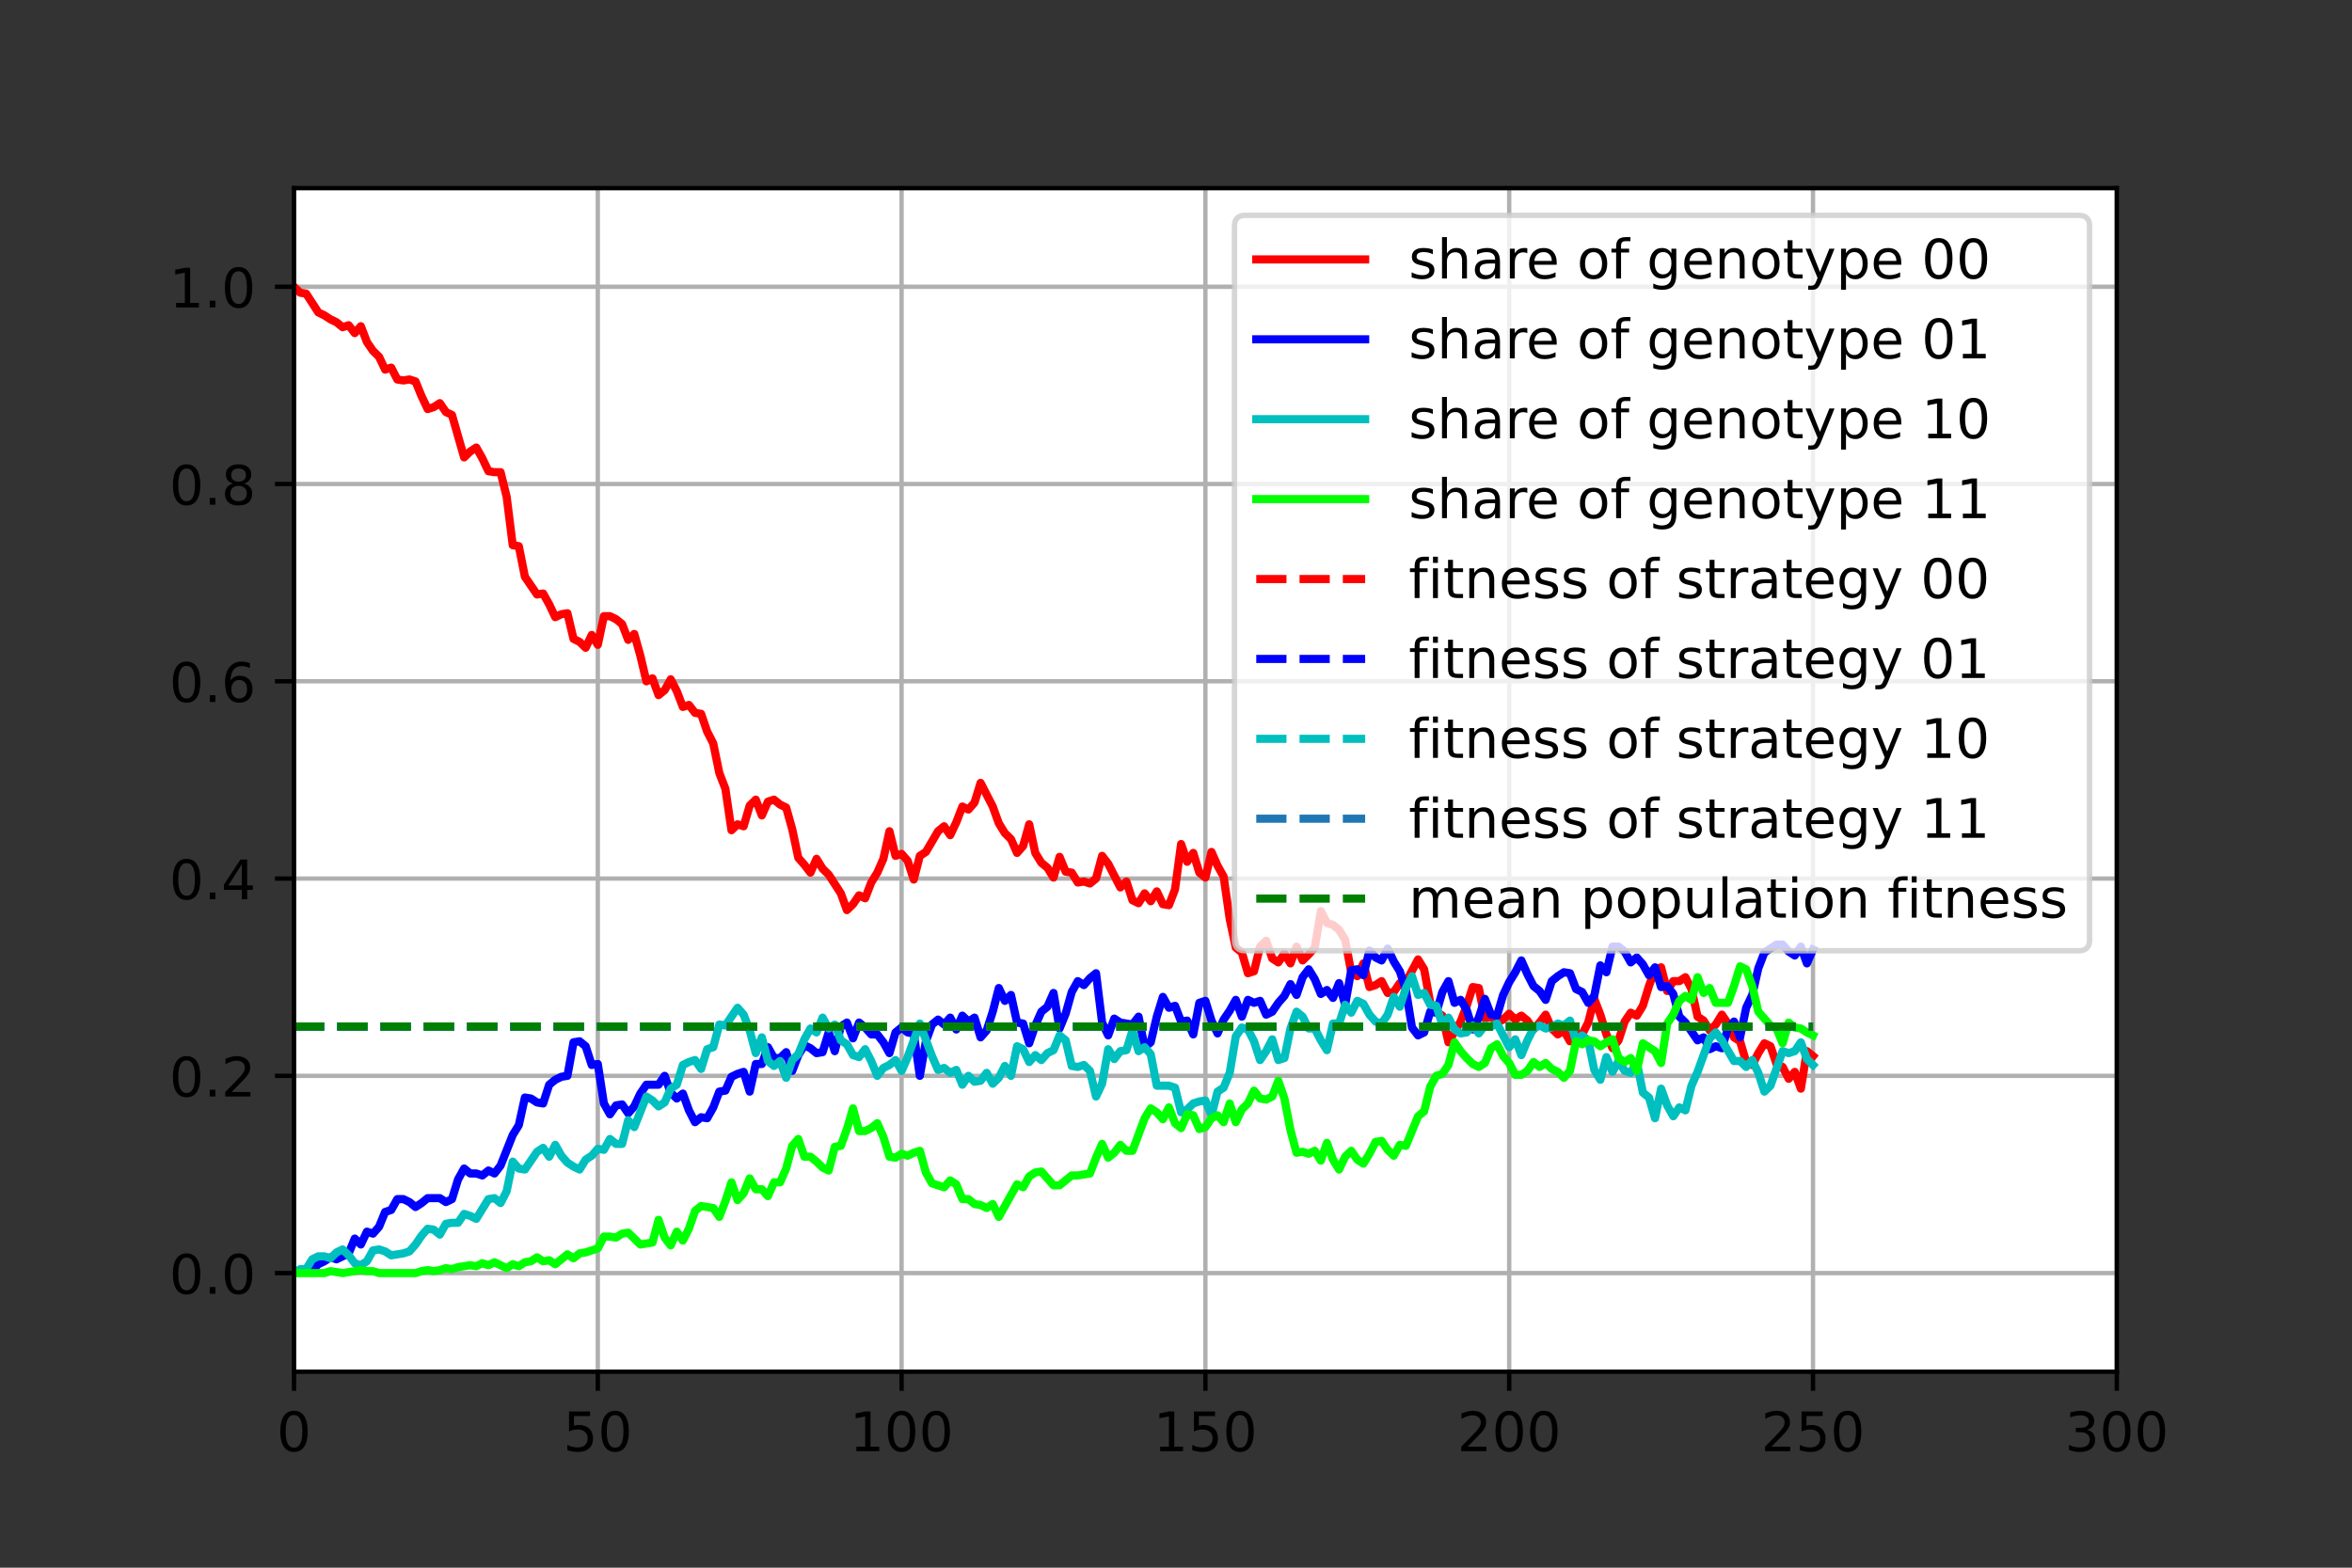 <?xml version="1.0" encoding="utf-8" standalone="no"?>
<!DOCTYPE svg PUBLIC "-//W3C//DTD SVG 1.1//EN"
  "http://www.w3.org/Graphics/SVG/1.1/DTD/svg11.dtd">
<!-- Created with matplotlib (https://matplotlib.org/) -->
<svg height="288pt" version="1.1" viewBox="0 0 432 288" width="432pt" xmlns="http://www.w3.org/2000/svg" xmlns:xlink="http://www.w3.org/1999/xlink">
 <rect x="0" y="0" width="432" height="288" fill="#333333" stroke="none"/>
 <defs>
  <style type="text/css">*{stroke-linecap:butt;stroke-linejoin:round;}</style>
 </defs>
 <g id="figure_1">
  <g id="patch_1">
   <path d="M 0 288 
L 432 288 
L 432 0 
L 0 0 
z
" style="fill:none;"/>
  </g>
  <g id="axes_1">
   <g id="patch_2">
    <path d="M 54 252 
L 388.8 252 
L 388.8 34.56 
L 54 34.56 
z
" style="fill:#ffffff;"/>
   </g>
   <g id="matplotlib.axis_1">
    <g id="xtick_1">
     <g id="line2d_1">
      <path clip-path="url(#p12400d6977)" d="M 54 252 
L 54 34.56 
" style="fill:none;stroke:#b0b0b0;stroke-linecap:square;stroke-width:0.8;"/>
     </g>
     <g id="line2d_2">
      <defs>
       <path d="M 0 0 
L 0 3.5 
" id="m6d9068cd4d" style="stroke:#000000;stroke-width:0.8;"/>
      </defs>
      <g>
       <use style="stroke:#000000;stroke-width:0.8;" x="54" xlink:href="#m6d9068cd4d" y="252"/>
      </g>
     </g>
     <g id="text_1">
      <!-- 0 -->
      <g transform="translate(50.819 266.598)scale(0.1 -0.1)">
       <defs>
        <path d="M 31.781 66.406 
Q 24.172 66.406 20.328 58.906 
Q 16.5 51.422 16.5 36.375 
Q 16.5 21.391 20.328 13.891 
Q 24.172 6.391 31.781 6.391 
Q 39.453 6.391 43.281 13.891 
Q 47.125 21.391 47.125 36.375 
Q 47.125 51.422 43.281 58.906 
Q 39.453 66.406 31.781 66.406 
z
M 31.781 74.219 
Q 44.047 74.219 50.516 64.516 
Q 56.984 54.828 56.984 36.375 
Q 56.984 17.969 50.516 8.266 
Q 44.047 -1.422 31.781 -1.422 
Q 19.531 -1.422 13.062 8.266 
Q 6.594 17.969 6.594 36.375 
Q 6.594 54.828 13.062 64.516 
Q 19.531 74.219 31.781 74.219 
z
" id="DejaVuSans-48"/>
       </defs>
       <use xlink:href="#DejaVuSans-48"/>
      </g>
     </g>
    </g>
    <g id="xtick_2">
     <g id="line2d_3">
      <path clip-path="url(#p12400d6977)" d="M 109.8 252 
L 109.8 34.56 
" style="fill:none;stroke:#b0b0b0;stroke-linecap:square;stroke-width:0.8;"/>
     </g>
     <g id="line2d_4">
      <g>
       <use style="stroke:#000000;stroke-width:0.8;" x="109.8" xlink:href="#m6d9068cd4d" y="252"/>
      </g>
     </g>
     <g id="text_2">
      <!-- 50 -->
      <g transform="translate(103.438 266.598)scale(0.1 -0.1)">
       <defs>
        <path d="M 10.797 72.906 
L 49.516 72.906 
L 49.516 64.594 
L 19.828 64.594 
L 19.828 46.734 
Q 21.969 47.469 24.109 47.828 
Q 26.266 48.188 28.422 48.188 
Q 40.625 48.188 47.75 41.5 
Q 54.891 34.812 54.891 23.391 
Q 54.891 11.625 47.562 5.094 
Q 40.234 -1.422 26.906 -1.422 
Q 22.312 -1.422 17.547 -0.641 
Q 12.797 0.141 7.719 1.703 
L 7.719 11.625 
Q 12.109 9.234 16.797 8.062 
Q 21.484 6.891 26.703 6.891 
Q 35.156 6.891 40.078 11.328 
Q 45.016 15.766 45.016 23.391 
Q 45.016 31 40.078 35.438 
Q 35.156 39.891 26.703 39.891 
Q 22.75 39.891 18.812 39.016 
Q 14.891 38.141 10.797 36.281 
z
" id="DejaVuSans-53"/>
       </defs>
       <use xlink:href="#DejaVuSans-53"/>
       <use x="63.623" xlink:href="#DejaVuSans-48"/>
      </g>
     </g>
    </g>
    <g id="xtick_3">
     <g id="line2d_5">
      <path clip-path="url(#p12400d6977)" d="M 165.6 252 
L 165.6 34.56 
" style="fill:none;stroke:#b0b0b0;stroke-linecap:square;stroke-width:0.8;"/>
     </g>
     <g id="line2d_6">
      <g>
       <use style="stroke:#000000;stroke-width:0.8;" x="165.6" xlink:href="#m6d9068cd4d" y="252"/>
      </g>
     </g>
     <g id="text_3">
      <!-- 100 -->
      <g transform="translate(156.056 266.598)scale(0.1 -0.1)">
       <defs>
        <path d="M 12.406 8.297 
L 28.516 8.297 
L 28.516 63.922 
L 10.984 60.406 
L 10.984 69.391 
L 28.422 72.906 
L 38.281 72.906 
L 38.281 8.297 
L 54.391 8.297 
L 54.391 0 
L 12.406 0 
z
" id="DejaVuSans-49"/>
       </defs>
       <use xlink:href="#DejaVuSans-49"/>
       <use x="63.623" xlink:href="#DejaVuSans-48"/>
       <use x="127.246" xlink:href="#DejaVuSans-48"/>
      </g>
     </g>
    </g>
    <g id="xtick_4">
     <g id="line2d_7">
      <path clip-path="url(#p12400d6977)" d="M 221.4 252 
L 221.4 34.56 
" style="fill:none;stroke:#b0b0b0;stroke-linecap:square;stroke-width:0.8;"/>
     </g>
     <g id="line2d_8">
      <g>
       <use style="stroke:#000000;stroke-width:0.8;" x="221.4" xlink:href="#m6d9068cd4d" y="252"/>
      </g>
     </g>
     <g id="text_4">
      <!-- 150 -->
      <g transform="translate(211.856 266.598)scale(0.1 -0.1)">
       <use xlink:href="#DejaVuSans-49"/>
       <use x="63.623" xlink:href="#DejaVuSans-53"/>
       <use x="127.246" xlink:href="#DejaVuSans-48"/>
      </g>
     </g>
    </g>
    <g id="xtick_5">
     <g id="line2d_9">
      <path clip-path="url(#p12400d6977)" d="M 277.2 252 
L 277.2 34.56 
" style="fill:none;stroke:#b0b0b0;stroke-linecap:square;stroke-width:0.8;"/>
     </g>
     <g id="line2d_10">
      <g>
       <use style="stroke:#000000;stroke-width:0.8;" x="277.2" xlink:href="#m6d9068cd4d" y="252"/>
      </g>
     </g>
     <g id="text_5">
      <!-- 200 -->
      <g transform="translate(267.656 266.598)scale(0.1 -0.1)">
       <defs>
        <path d="M 19.188 8.297 
L 53.609 8.297 
L 53.609 0 
L 7.328 0 
L 7.328 8.297 
Q 12.938 14.109 22.625 23.891 
Q 32.328 33.688 34.812 36.531 
Q 39.547 41.844 41.422 45.531 
Q 43.312 49.219 43.312 52.781 
Q 43.312 58.594 39.234 62.25 
Q 35.156 65.922 28.609 65.922 
Q 23.969 65.922 18.812 64.312 
Q 13.672 62.703 7.812 59.422 
L 7.812 69.391 
Q 13.766 71.781 18.938 73 
Q 24.125 74.219 28.422 74.219 
Q 39.75 74.219 46.484 68.547 
Q 53.219 62.891 53.219 53.422 
Q 53.219 48.922 51.531 44.891 
Q 49.859 40.875 45.406 35.406 
Q 44.188 33.984 37.641 27.219 
Q 31.109 20.453 19.188 8.297 
z
" id="DejaVuSans-50"/>
       </defs>
       <use xlink:href="#DejaVuSans-50"/>
       <use x="63.623" xlink:href="#DejaVuSans-48"/>
       <use x="127.246" xlink:href="#DejaVuSans-48"/>
      </g>
     </g>
    </g>
    <g id="xtick_6">
     <g id="line2d_11">
      <path clip-path="url(#p12400d6977)" d="M 333 252 
L 333 34.56 
" style="fill:none;stroke:#b0b0b0;stroke-linecap:square;stroke-width:0.8;"/>
     </g>
     <g id="line2d_12">
      <g>
       <use style="stroke:#000000;stroke-width:0.8;" x="333" xlink:href="#m6d9068cd4d" y="252"/>
      </g>
     </g>
     <g id="text_6">
      <!-- 250 -->
      <g transform="translate(323.456 266.598)scale(0.1 -0.1)">
       <use xlink:href="#DejaVuSans-50"/>
       <use x="63.623" xlink:href="#DejaVuSans-53"/>
       <use x="127.246" xlink:href="#DejaVuSans-48"/>
      </g>
     </g>
    </g>
    <g id="xtick_7">
     <g id="line2d_13">
      <path clip-path="url(#p12400d6977)" d="M 388.8 252 
L 388.8 34.56 
" style="fill:none;stroke:#b0b0b0;stroke-linecap:square;stroke-width:0.8;"/>
     </g>
     <g id="line2d_14">
      <g>
       <use style="stroke:#000000;stroke-width:0.8;" x="388.8" xlink:href="#m6d9068cd4d" y="252"/>
      </g>
     </g>
     <g id="text_7">
      <!-- 300 -->
      <g transform="translate(379.256 266.598)scale(0.1 -0.1)">
       <defs>
        <path d="M 40.578 39.312 
Q 47.656 37.797 51.625 33 
Q 55.609 28.219 55.609 21.188 
Q 55.609 10.406 48.188 4.484 
Q 40.766 -1.422 27.094 -1.422 
Q 22.516 -1.422 17.656 -0.516 
Q 12.797 0.391 7.625 2.203 
L 7.625 11.719 
Q 11.719 9.328 16.594 8.109 
Q 21.484 6.891 26.812 6.891 
Q 36.078 6.891 40.938 10.547 
Q 45.797 14.203 45.797 21.188 
Q 45.797 27.641 41.281 31.266 
Q 36.766 34.906 28.719 34.906 
L 20.219 34.906 
L 20.219 43.016 
L 29.109 43.016 
Q 36.375 43.016 40.234 45.922 
Q 44.094 48.828 44.094 54.297 
Q 44.094 59.906 40.109 62.906 
Q 36.141 65.922 28.719 65.922 
Q 24.656 65.922 20.016 65.031 
Q 15.375 64.156 9.812 62.312 
L 9.812 71.094 
Q 15.438 72.656 20.344 73.438 
Q 25.25 74.219 29.594 74.219 
Q 40.828 74.219 47.359 69.109 
Q 53.906 64.016 53.906 55.328 
Q 53.906 49.266 50.438 45.094 
Q 46.969 40.922 40.578 39.312 
z
" id="DejaVuSans-51"/>
       </defs>
       <use xlink:href="#DejaVuSans-51"/>
       <use x="63.623" xlink:href="#DejaVuSans-48"/>
       <use x="127.246" xlink:href="#DejaVuSans-48"/>
      </g>
     </g>
    </g>
   </g>
   <g id="matplotlib.axis_2">
    <g id="ytick_1">
     <g id="line2d_15">
      <path clip-path="url(#p12400d6977)" d="M 54 233.88 
L 388.8 233.88 
" style="fill:none;stroke:#b0b0b0;stroke-linecap:square;stroke-width:0.8;"/>
     </g>
     <g id="line2d_16">
      <defs>
       <path d="M 0 0 
L -3.5 0 
" id="m652414281e" style="stroke:#000000;stroke-width:0.8;"/>
      </defs>
      <g>
       <use style="stroke:#000000;stroke-width:0.8;" x="54" xlink:href="#m652414281e" y="233.88"/>
      </g>
     </g>
     <g id="text_8">
      <!-- 0.0 -->
      <g transform="translate(31.097 237.679)scale(0.1 -0.1)">
       <defs>
        <path d="M 10.688 12.406 
L 21 12.406 
L 21 0 
L 10.688 0 
z
" id="DejaVuSans-46"/>
       </defs>
       <use xlink:href="#DejaVuSans-48"/>
       <use x="63.623" xlink:href="#DejaVuSans-46"/>
       <use x="95.41" xlink:href="#DejaVuSans-48"/>
      </g>
     </g>
    </g>
    <g id="ytick_2">
     <g id="line2d_17">
      <path clip-path="url(#p12400d6977)" d="M 54 197.64 
L 388.8 197.64 
" style="fill:none;stroke:#b0b0b0;stroke-linecap:square;stroke-width:0.8;"/>
     </g>
     <g id="line2d_18">
      <g>
       <use style="stroke:#000000;stroke-width:0.8;" x="54" xlink:href="#m652414281e" y="197.64"/>
      </g>
     </g>
     <g id="text_9">
      <!-- 0.2 -->
      <g transform="translate(31.097 201.439)scale(0.1 -0.1)">
       <use xlink:href="#DejaVuSans-48"/>
       <use x="63.623" xlink:href="#DejaVuSans-46"/>
       <use x="95.41" xlink:href="#DejaVuSans-50"/>
      </g>
     </g>
    </g>
    <g id="ytick_3">
     <g id="line2d_19">
      <path clip-path="url(#p12400d6977)" d="M 54 161.4 
L 388.8 161.4 
" style="fill:none;stroke:#b0b0b0;stroke-linecap:square;stroke-width:0.8;"/>
     </g>
     <g id="line2d_20">
      <g>
       <use style="stroke:#000000;stroke-width:0.8;" x="54" xlink:href="#m652414281e" y="161.4"/>
      </g>
     </g>
     <g id="text_10">
      <!-- 0.4 -->
      <g transform="translate(31.097 165.199)scale(0.1 -0.1)">
       <defs>
        <path d="M 37.797 64.312 
L 12.891 25.391 
L 37.797 25.391 
z
M 35.203 72.906 
L 47.609 72.906 
L 47.609 25.391 
L 58.016 25.391 
L 58.016 17.188 
L 47.609 17.188 
L 47.609 0 
L 37.797 0 
L 37.797 17.188 
L 4.891 17.188 
L 4.891 26.703 
z
" id="DejaVuSans-52"/>
       </defs>
       <use xlink:href="#DejaVuSans-48"/>
       <use x="63.623" xlink:href="#DejaVuSans-46"/>
       <use x="95.41" xlink:href="#DejaVuSans-52"/>
      </g>
     </g>
    </g>
    <g id="ytick_4">
     <g id="line2d_21">
      <path clip-path="url(#p12400d6977)" d="M 54 125.16 
L 388.8 125.16 
" style="fill:none;stroke:#b0b0b0;stroke-linecap:square;stroke-width:0.8;"/>
     </g>
     <g id="line2d_22">
      <g>
       <use style="stroke:#000000;stroke-width:0.8;" x="54" xlink:href="#m652414281e" y="125.16"/>
      </g>
     </g>
     <g id="text_11">
      <!-- 0.6 -->
      <g transform="translate(31.097 128.959)scale(0.1 -0.1)">
       <defs>
        <path d="M 33.016 40.375 
Q 26.375 40.375 22.484 35.828 
Q 18.609 31.297 18.609 23.391 
Q 18.609 15.531 22.484 10.953 
Q 26.375 6.391 33.016 6.391 
Q 39.656 6.391 43.531 10.953 
Q 47.406 15.531 47.406 23.391 
Q 47.406 31.297 43.531 35.828 
Q 39.656 40.375 33.016 40.375 
z
M 52.594 71.297 
L 52.594 62.312 
Q 48.875 64.062 45.094 64.984 
Q 41.312 65.922 37.594 65.922 
Q 27.828 65.922 22.672 59.328 
Q 17.531 52.734 16.797 39.406 
Q 19.672 43.656 24.016 45.922 
Q 28.375 48.188 33.594 48.188 
Q 44.578 48.188 50.953 41.516 
Q 57.328 34.859 57.328 23.391 
Q 57.328 12.156 50.688 5.359 
Q 44.047 -1.422 33.016 -1.422 
Q 20.359 -1.422 13.672 8.266 
Q 6.984 17.969 6.984 36.375 
Q 6.984 53.656 15.188 63.938 
Q 23.391 74.219 37.203 74.219 
Q 40.922 74.219 44.703 73.484 
Q 48.484 72.75 52.594 71.297 
z
" id="DejaVuSans-54"/>
       </defs>
       <use xlink:href="#DejaVuSans-48"/>
       <use x="63.623" xlink:href="#DejaVuSans-46"/>
       <use x="95.41" xlink:href="#DejaVuSans-54"/>
      </g>
     </g>
    </g>
    <g id="ytick_5">
     <g id="line2d_23">
      <path clip-path="url(#p12400d6977)" d="M 54 88.92 
L 388.8 88.92 
" style="fill:none;stroke:#b0b0b0;stroke-linecap:square;stroke-width:0.8;"/>
     </g>
     <g id="line2d_24">
      <g>
       <use style="stroke:#000000;stroke-width:0.8;" x="54" xlink:href="#m652414281e" y="88.92"/>
      </g>
     </g>
     <g id="text_12">
      <!-- 0.8 -->
      <g transform="translate(31.097 92.719)scale(0.1 -0.1)">
       <defs>
        <path d="M 31.781 34.625 
Q 24.75 34.625 20.719 30.859 
Q 16.703 27.094 16.703 20.516 
Q 16.703 13.922 20.719 10.156 
Q 24.75 6.391 31.781 6.391 
Q 38.812 6.391 42.859 10.172 
Q 46.922 13.969 46.922 20.516 
Q 46.922 27.094 42.891 30.859 
Q 38.875 34.625 31.781 34.625 
z
M 21.922 38.812 
Q 15.578 40.375 12.031 44.719 
Q 8.5 49.078 8.5 55.328 
Q 8.5 64.062 14.719 69.141 
Q 20.953 74.219 31.781 74.219 
Q 42.672 74.219 48.875 69.141 
Q 55.078 64.062 55.078 55.328 
Q 55.078 49.078 51.531 44.719 
Q 48 40.375 41.703 38.812 
Q 48.828 37.156 52.797 32.312 
Q 56.781 27.484 56.781 20.516 
Q 56.781 9.906 50.312 4.234 
Q 43.844 -1.422 31.781 -1.422 
Q 19.734 -1.422 13.25 4.234 
Q 6.781 9.906 6.781 20.516 
Q 6.781 27.484 10.781 32.312 
Q 14.797 37.156 21.922 38.812 
z
M 18.312 54.391 
Q 18.312 48.734 21.844 45.562 
Q 25.391 42.391 31.781 42.391 
Q 38.141 42.391 41.719 45.562 
Q 45.312 48.734 45.312 54.391 
Q 45.312 60.062 41.719 63.234 
Q 38.141 66.406 31.781 66.406 
Q 25.391 66.406 21.844 63.234 
Q 18.312 60.062 18.312 54.391 
z
" id="DejaVuSans-56"/>
       </defs>
       <use xlink:href="#DejaVuSans-48"/>
       <use x="63.623" xlink:href="#DejaVuSans-46"/>
       <use x="95.41" xlink:href="#DejaVuSans-56"/>
      </g>
     </g>
    </g>
    <g id="ytick_6">
     <g id="line2d_25">
      <path clip-path="url(#p12400d6977)" d="M 54 52.68 
L 388.8 52.68 
" style="fill:none;stroke:#b0b0b0;stroke-linecap:square;stroke-width:0.8;"/>
     </g>
     <g id="line2d_26">
      <g>
       <use style="stroke:#000000;stroke-width:0.8;" x="54" xlink:href="#m652414281e" y="52.68"/>
      </g>
     </g>
     <g id="text_13">
      <!-- 1.0 -->
      <g transform="translate(31.097 56.479)scale(0.1 -0.1)">
       <use xlink:href="#DejaVuSans-49"/>
       <use x="63.623" xlink:href="#DejaVuSans-46"/>
       <use x="95.41" xlink:href="#DejaVuSans-48"/>
      </g>
     </g>
    </g>
   </g>
   <g id="line2d_27">
    <path clip-path="url(#p12400d6977)" d="M 54 52.68 
L 55.116 53.767 
L 56.232 53.948 
L 58.464 57.391 
L 59.58 57.935 
L 60.696 58.66 
L 61.812 59.203 
L 62.928 60.109 
L 64.044 59.747 
L 65.16 61.196 
L 66.276 59.928 
L 67.392 62.827 
L 68.508 64.458 
L 69.624 65.545 
L 70.74 67.901 
L 71.856 67.538 
L 72.972 69.713 
L 74.088 69.894 
L 75.204 69.713 
L 76.32 70.075 
L 77.436 72.793 
L 78.552 75.149 
L 79.668 74.786 
L 80.784 74.062 
L 81.9 75.692 
L 83.016 76.236 
L 85.248 84.028 
L 86.364 82.94 
L 87.48 82.216 
L 88.596 84.209 
L 89.712 86.564 
L 90.828 86.746 
L 91.944 86.746 
L 93.06 91.276 
L 94.176 100.154 
L 95.292 100.336 
L 96.408 105.953 
L 98.64 109.214 
L 99.756 109.033 
L 100.872 111.026 
L 101.988 113.382 
L 103.104 112.838 
L 104.22 112.657 
L 105.336 117.368 
L 106.452 117.912 
L 107.568 118.999 
L 108.684 116.644 
L 109.8 118.456 
L 110.916 113.201 
L 112.032 113.201 
L 113.148 113.744 
L 114.264 114.65 
L 115.38 117.55 
L 116.496 116.462 
L 117.612 120.449 
L 118.728 125.16 
L 119.844 124.616 
L 120.96 127.697 
L 122.076 126.791 
L 123.192 124.798 
L 124.308 126.972 
L 125.424 129.871 
L 126.54 129.509 
L 127.656 130.958 
L 128.772 131.14 
L 129.888 134.401 
L 131.004 136.576 
L 132.12 142.012 
L 133.236 144.911 
L 134.352 152.521 
L 135.468 151.434 
L 136.584 151.796 
L 137.7 147.991 
L 138.816 146.904 
L 139.932 149.803 
L 141.048 147.266 
L 142.164 146.904 
L 143.28 147.81 
L 144.396 148.354 
L 145.512 152.34 
L 146.628 157.595 
L 147.744 158.863 
L 148.86 160.313 
L 149.976 157.776 
L 151.092 159.588 
L 152.208 160.675 
L 154.44 164.118 
L 155.556 167.198 
L 156.672 166.111 
L 157.788 164.48 
L 158.904 165.024 
L 160.02 162.125 
L 161.136 160.313 
L 162.252 157.776 
L 163.368 152.702 
L 164.484 157.232 
L 165.6 156.87 
L 166.716 158.138 
L 167.832 161.581 
L 168.948 157.232 
L 170.064 156.508 
L 172.296 152.702 
L 173.412 151.796 
L 174.528 153.427 
L 175.644 151.072 
L 176.76 148.172 
L 177.876 148.716 
L 178.992 147.448 
L 180.108 143.824 
L 182.34 148.172 
L 183.456 151.253 
L 184.572 153.065 
L 185.688 154.152 
L 186.804 156.689 
L 187.92 155.42 
L 189.036 151.434 
L 190.152 156.689 
L 191.268 158.501 
L 192.384 159.407 
L 193.5 161.219 
L 194.616 157.414 
L 195.732 160.132 
L 196.848 160.313 
L 197.964 162.125 
L 199.08 161.944 
L 200.196 162.306 
L 201.312 161.4 
L 202.428 157.232 
L 203.544 158.682 
L 205.776 163.031 
L 206.892 161.944 
L 208.008 165.386 
L 209.124 165.93 
L 210.24 164.118 
L 211.356 165.568 
L 212.472 163.756 
L 213.588 166.111 
L 214.704 166.292 
L 215.82 163.393 
L 216.936 155.058 
L 218.052 158.32 
L 219.168 156.689 
L 220.284 160.313 
L 221.4 161.219 
L 222.516 156.508 
L 223.632 159.044 
L 224.748 161.038 
L 225.864 168.829 
L 226.98 174.084 
L 228.096 174.99 
L 229.212 178.795 
L 230.328 178.433 
L 231.444 173.903 
L 232.56 172.816 
L 233.676 176.077 
L 234.792 176.802 
L 235.908 175.171 
L 237.024 176.983 
L 238.14 173.903 
L 239.256 176.44 
L 240.372 175.352 
L 241.488 174.084 
L 242.604 167.38 
L 243.72 169.554 
L 244.836 169.916 
L 245.952 170.822 
L 247.068 172.634 
L 248.184 178.614 
L 249.3 179.339 
L 250.416 176.983 
L 251.532 181.332 
L 252.648 180.97 
L 253.764 180.245 
L 254.88 182.419 
L 255.996 182.238 
L 257.112 180.607 
L 258.228 180.426 
L 260.46 176.258 
L 261.576 178.07 
L 262.692 184.231 
L 263.808 185.862 
L 264.924 186.587 
L 266.04 191.479 
L 268.272 187.674 
L 269.388 184.775 
L 270.504 181.332 
L 271.62 181.513 
L 272.736 187.13 
L 273.852 186.768 
L 274.968 187.855 
L 276.084 187.312 
L 277.2 186.224 
L 278.316 187.312 
L 279.432 186.587 
L 280.548 187.493 
L 281.664 189.124 
L 282.78 187.855 
L 283.896 186.406 
L 285.012 188.942 
L 286.128 190.03 
L 287.244 189.305 
L 288.36 191.298 
L 289.476 190.03 
L 290.592 190.03 
L 291.708 187.855 
L 292.824 183.506 
L 293.94 186.406 
L 295.056 190.03 
L 296.172 192.566 
L 297.288 191.117 
L 298.404 187.674 
L 299.52 186.043 
L 300.636 186.587 
L 301.752 184.775 
L 302.868 181.151 
L 303.984 178.07 
L 305.1 177.708 
L 306.216 182.057 
L 307.332 180.245 
L 308.448 180.245 
L 309.564 179.52 
L 310.68 181.694 
L 311.796 186.768 
L 312.912 187.493 
L 314.028 189.305 
L 315.144 188.218 
L 316.26 186.406 
L 317.376 188.036 
L 318.492 190.573 
L 319.608 191.298 
L 320.724 195.103 
L 321.84 195.647 
L 322.956 193.472 
L 324.072 191.66 
L 325.188 192.204 
L 326.304 195.466 
L 327.42 196.009 
L 328.536 198.184 
L 329.652 196.915 
L 330.768 199.996 
L 331.884 193.11 
L 333 194.016 
L 333 194.016 
" style="fill:none;stroke:#ff0000;stroke-linecap:square;stroke-width:1.5;"/>
   </g>
   <g id="line2d_28">
    <path clip-path="url(#p12400d6977)" d="M 54 233.88 
L 55.116 233.518 
L 56.232 233.336 
L 57.348 233.336 
L 58.464 232.249 
L 59.58 231.706 
L 60.696 230.981 
L 61.812 231.343 
L 64.044 230.256 
L 65.16 227.538 
L 66.276 228.625 
L 67.392 226.27 
L 68.508 226.632 
L 69.624 225.364 
L 70.74 222.646 
L 71.856 222.283 
L 72.972 220.29 
L 74.088 220.29 
L 75.204 220.834 
L 76.32 221.74 
L 77.436 221.015 
L 78.552 220.109 
L 80.784 220.109 
L 81.9 220.834 
L 83.016 220.29 
L 84.132 216.666 
L 85.248 214.673 
L 86.364 215.579 
L 87.48 215.579 
L 88.596 215.941 
L 89.712 215.035 
L 90.828 215.579 
L 91.944 214.129 
L 94.176 208.512 
L 95.292 206.7 
L 96.408 201.626 
L 97.524 201.808 
L 98.64 202.532 
L 99.756 202.714 
L 100.872 199.271 
L 101.988 198.365 
L 103.104 197.821 
L 104.22 197.64 
L 105.336 191.479 
L 106.452 191.298 
L 107.568 192.204 
L 108.684 195.647 
L 109.8 195.466 
L 110.916 202.714 
L 112.032 204.707 
L 113.148 203.076 
L 114.264 202.895 
L 115.38 204.526 
L 116.496 203.257 
L 117.612 200.902 
L 118.728 199.271 
L 120.96 199.271 
L 122.076 197.64 
L 123.192 200.72 
L 124.308 201.808 
L 125.424 200.902 
L 126.54 203.982 
L 127.656 206.156 
L 128.772 205.25 
L 129.888 205.432 
L 131.004 203.438 
L 132.12 200.539 
L 133.236 200.358 
L 134.352 197.821 
L 135.468 197.278 
L 136.584 196.915 
L 137.7 200.539 
L 138.816 195.466 
L 139.932 195.466 
L 141.048 192.385 
L 142.164 194.378 
L 143.28 194.378 
L 144.396 193.291 
L 145.512 196.734 
L 146.628 193.835 
L 147.744 192.023 
L 148.86 192.566 
L 149.976 193.472 
L 151.092 193.291 
L 152.208 189.667 
L 153.324 193.11 
L 154.44 188.58 
L 155.556 187.855 
L 156.672 190.754 
L 157.788 187.855 
L 158.904 188.761 
L 160.02 190.03 
L 161.136 190.03 
L 162.252 191.479 
L 163.368 193.472 
L 164.484 189.667 
L 165.6 188.761 
L 166.716 189.667 
L 167.832 189.848 
L 168.948 197.64 
L 170.064 191.298 
L 171.18 188.218 
L 172.296 187.312 
L 173.412 188.218 
L 174.528 186.949 
L 175.644 189.124 
L 176.76 186.587 
L 177.876 187.674 
L 178.992 186.949 
L 180.108 190.573 
L 181.224 189.305 
L 182.34 185.862 
L 183.456 181.513 
L 184.572 183.869 
L 185.688 182.782 
L 186.804 187.855 
L 187.92 188.036 
L 189.036 191.66 
L 190.152 188.399 
L 191.268 185.862 
L 192.384 184.956 
L 193.5 182.419 
L 194.616 188.942 
L 195.732 186.224 
L 196.848 182.238 
L 197.964 180.245 
L 199.08 180.97 
L 200.196 179.701 
L 201.312 178.795 
L 202.428 187.855 
L 203.544 190.211 
L 204.66 187.13 
L 205.776 187.855 
L 208.008 188.218 
L 209.124 186.768 
L 210.24 192.385 
L 211.356 191.479 
L 212.472 186.768 
L 213.588 183.144 
L 214.704 185.137 
L 215.82 184.775 
L 216.936 187.674 
L 218.052 187.493 
L 219.168 190.03 
L 220.284 184.231 
L 221.4 183.869 
L 222.516 187.493 
L 223.632 189.848 
L 224.748 187.312 
L 225.864 185.681 
L 226.98 183.688 
L 228.096 186.768 
L 229.212 183.688 
L 230.328 184.231 
L 231.444 183.869 
L 232.56 186.406 
L 233.676 185.862 
L 234.792 184.231 
L 235.908 182.963 
L 237.024 180.788 
L 238.14 182.782 
L 239.256 179.52 
L 240.372 178.07 
L 241.488 179.882 
L 242.604 182.6 
L 243.72 181.876 
L 244.836 183.325 
L 245.952 180.607 
L 247.068 184.594 
L 248.184 178.252 
L 249.3 178.07 
L 250.416 179.158 
L 251.532 174.628 
L 252.648 175.896 
L 253.764 176.44 
L 254.88 174.265 
L 255.996 176.621 
L 257.112 178.433 
L 258.228 181.876 
L 259.344 188.761 
L 260.46 190.211 
L 261.576 189.667 
L 262.692 185.862 
L 263.808 186.043 
L 264.924 182.238 
L 266.04 180.245 
L 267.156 184.231 
L 268.272 183.688 
L 269.388 185.5 
L 270.504 189.124 
L 271.62 186.949 
L 272.736 183.506 
L 273.852 186.406 
L 274.968 186.587 
L 276.084 182.782 
L 277.2 180.426 
L 278.316 178.614 
L 279.432 176.44 
L 280.548 178.976 
L 281.664 181.151 
L 282.78 182.057 
L 283.896 183.688 
L 285.012 180.245 
L 286.128 179.339 
L 287.244 178.614 
L 288.36 178.795 
L 289.476 181.694 
L 290.592 182.238 
L 291.708 184.231 
L 292.824 182.963 
L 293.94 177.346 
L 295.056 178.614 
L 296.172 173.903 
L 297.288 173.903 
L 298.404 174.809 
L 299.52 176.802 
L 300.636 175.896 
L 301.752 177.164 
L 302.868 179.158 
L 303.984 177.708 
L 305.1 181.332 
L 306.216 181.151 
L 307.332 182.6 
L 308.448 186.768 
L 309.564 187.855 
L 311.796 191.117 
L 312.912 190.573 
L 314.028 192.748 
L 315.144 192.204 
L 316.26 192.566 
L 317.376 188.942 
L 318.492 187.674 
L 319.608 190.573 
L 320.724 185.137 
L 321.84 182.782 
L 322.956 177.889 
L 324.072 174.99 
L 326.304 173.54 
L 327.42 173.54 
L 328.536 174.809 
L 329.652 175.534 
L 330.768 173.903 
L 331.884 176.983 
L 333 174.446 
L 333 174.446 
" style="fill:none;stroke:#0000ff;stroke-linecap:square;stroke-width:1.5;"/>
   </g>
   <g id="line2d_29">
    <path clip-path="url(#p12400d6977)" d="M 54 233.88 
L 55.116 233.155 
L 56.232 233.155 
L 57.348 231.343 
L 58.464 230.8 
L 59.58 230.8 
L 60.696 231.162 
L 61.812 230.075 
L 62.928 229.531 
L 64.044 230.618 
L 65.16 232.068 
L 66.276 232.43 
L 67.392 231.706 
L 68.508 229.712 
L 69.624 229.531 
L 70.74 229.894 
L 71.856 230.618 
L 74.088 230.256 
L 75.204 229.894 
L 76.32 228.625 
L 77.436 226.994 
L 78.552 225.726 
L 79.668 225.907 
L 80.784 226.813 
L 81.9 224.82 
L 83.016 224.639 
L 84.132 224.639 
L 85.248 223.008 
L 86.364 223.37 
L 87.48 223.914 
L 89.712 220.29 
L 90.828 220.109 
L 91.944 221.015 
L 93.06 218.84 
L 94.176 213.404 
L 95.292 214.673 
L 96.408 214.854 
L 98.64 211.592 
L 99.756 210.868 
L 100.872 212.498 
L 101.988 210.324 
L 103.104 212.317 
L 104.22 213.586 
L 105.336 214.31 
L 106.452 214.854 
L 107.568 213.042 
L 108.684 212.317 
L 109.8 211.049 
L 110.916 211.23 
L 112.032 209.237 
L 113.148 210.143 
L 114.264 210.143 
L 115.38 205.794 
L 116.496 207.062 
L 118.728 201.445 
L 119.844 202.17 
L 120.96 203.257 
L 122.076 202.532 
L 123.192 199.996 
L 124.308 199.271 
L 125.424 195.647 
L 126.54 195.103 
L 127.656 194.741 
L 128.772 196.372 
L 129.888 192.748 
L 131.004 192.385 
L 132.12 188.218 
L 133.236 188.399 
L 135.468 185.137 
L 136.584 186.406 
L 137.7 189.305 
L 138.816 193.472 
L 139.932 190.573 
L 141.048 194.922 
L 142.164 195.828 
L 143.28 194.922 
L 144.396 198.002 
L 145.512 194.741 
L 146.628 193.654 
L 147.744 190.936 
L 148.86 188.942 
L 149.976 189.667 
L 151.092 186.949 
L 152.208 188.942 
L 153.324 188.218 
L 154.44 191.117 
L 155.556 191.842 
L 156.672 193.835 
L 157.788 194.197 
L 158.904 192.748 
L 160.02 194.922 
L 161.136 197.64 
L 162.252 196.19 
L 163.368 195.647 
L 164.484 194.741 
L 165.6 196.734 
L 166.716 194.197 
L 168.948 188.036 
L 171.18 194.016 
L 172.296 196.553 
L 173.412 196.19 
L 174.528 197.096 
L 175.644 196.553 
L 176.76 199.271 
L 177.876 197.64 
L 178.992 198.727 
L 180.108 198.546 
L 181.224 197.096 
L 182.34 199.09 
L 183.456 198.002 
L 184.572 195.828 
L 185.688 197.64 
L 186.804 192.204 
L 187.92 192.748 
L 189.036 195.103 
L 190.152 193.835 
L 191.268 194.741 
L 192.384 193.472 
L 193.5 192.929 
L 194.616 190.211 
L 195.732 191.117 
L 196.848 195.828 
L 197.964 196.009 
L 199.08 195.647 
L 200.196 196.734 
L 201.312 201.445 
L 202.428 199.09 
L 203.544 192.748 
L 204.66 194.56 
L 205.776 193.11 
L 206.892 192.929 
L 208.008 189.305 
L 209.124 193.11 
L 210.24 192.385 
L 211.356 193.654 
L 212.472 199.452 
L 214.704 199.452 
L 215.82 199.814 
L 216.936 204.344 
L 218.052 203.801 
L 219.168 202.714 
L 220.284 202.351 
L 221.4 202.17 
L 222.516 204.888 
L 223.632 200.539 
L 224.748 199.814 
L 225.864 197.096 
L 226.98 190.392 
L 228.096 188.761 
L 229.212 189.124 
L 230.328 191.298 
L 231.444 194.741 
L 232.56 193.11 
L 233.676 190.936 
L 234.792 194.741 
L 235.908 194.378 
L 237.024 188.942 
L 238.14 185.862 
L 239.256 186.768 
L 240.372 188.942 
L 241.488 188.942 
L 242.604 191.117 
L 243.72 192.929 
L 244.836 188.036 
L 245.952 188.036 
L 247.068 184.594 
L 248.184 186.043 
L 249.3 183.869 
L 250.416 184.412 
L 251.532 186.406 
L 252.648 187.674 
L 253.764 188.036 
L 254.88 186.406 
L 255.996 183.144 
L 257.112 184.956 
L 258.228 181.513 
L 259.344 179.339 
L 260.46 182.782 
L 261.576 182.419 
L 262.692 184.594 
L 263.808 184.775 
L 264.924 188.218 
L 266.04 186.949 
L 267.156 189.124 
L 268.272 189.848 
L 269.388 189.667 
L 270.504 188.399 
L 271.62 189.848 
L 272.736 188.399 
L 273.852 188.58 
L 274.968 188.036 
L 277.2 192.385 
L 278.316 190.936 
L 279.432 193.835 
L 280.548 191.117 
L 281.664 188.942 
L 282.78 188.399 
L 283.896 188.942 
L 285.012 188.761 
L 286.128 188.036 
L 287.244 188.399 
L 288.36 187.493 
L 289.476 191.298 
L 290.592 190.211 
L 291.708 191.117 
L 292.824 196.553 
L 293.94 198.365 
L 295.056 194.197 
L 296.172 196.915 
L 297.288 194.922 
L 298.404 196.734 
L 299.52 197.096 
L 300.636 195.103 
L 301.752 200.72 
L 302.868 201.626 
L 303.984 205.432 
L 305.1 199.996 
L 306.216 203.076 
L 307.332 205.069 
L 308.448 203.438 
L 309.564 203.982 
L 310.68 199.452 
L 311.796 196.915 
L 314.028 190.754 
L 315.144 189.667 
L 316.26 191.117 
L 318.492 194.922 
L 319.608 194.922 
L 320.724 196.009 
L 321.84 194.741 
L 322.956 197.096 
L 324.072 200.539 
L 325.188 199.452 
L 327.42 193.11 
L 328.536 193.472 
L 329.652 193.11 
L 330.768 191.479 
L 331.884 194.56 
L 333 195.647 
L 333 195.647 
" style="fill:none;stroke:#00bfbf;stroke-linecap:square;stroke-width:1.5;"/>
   </g>
   <g id="line2d_30">
    <path clip-path="url(#p12400d6977)" d="M 54 233.88 
L 59.58 233.88 
L 60.696 233.518 
L 62.928 233.88 
L 66.276 233.336 
L 67.392 233.518 
L 68.508 233.518 
L 69.624 233.88 
L 76.32 233.88 
L 77.436 233.518 
L 78.552 233.336 
L 79.668 233.518 
L 80.784 233.336 
L 81.9 232.974 
L 83.016 233.155 
L 84.132 232.793 
L 86.364 232.43 
L 87.48 232.612 
L 88.596 232.068 
L 89.712 232.43 
L 90.828 231.887 
L 93.06 232.974 
L 94.176 232.249 
L 95.292 232.612 
L 96.408 231.887 
L 97.524 231.706 
L 98.64 230.981 
L 99.756 231.706 
L 100.872 231.524 
L 101.988 232.249 
L 104.22 230.437 
L 105.336 231.162 
L 106.452 230.256 
L 107.568 230.075 
L 109.8 229.35 
L 110.916 227.176 
L 112.032 227.176 
L 113.148 227.357 
L 114.264 226.632 
L 115.38 226.451 
L 117.612 228.625 
L 119.844 228.263 
L 120.96 224.095 
L 122.076 227.357 
L 123.192 228.806 
L 124.308 226.27 
L 125.424 227.9 
L 126.54 225.726 
L 127.656 222.464 
L 128.772 221.558 
L 131.004 221.921 
L 132.12 223.552 
L 133.236 220.652 
L 134.352 217.21 
L 135.468 220.471 
L 136.584 219.203 
L 137.7 216.485 
L 138.816 218.478 
L 139.932 218.478 
L 141.048 219.746 
L 142.164 217.21 
L 143.28 217.21 
L 144.396 214.673 
L 145.512 210.505 
L 146.628 209.237 
L 147.744 212.498 
L 148.86 212.498 
L 149.976 213.404 
L 151.092 214.492 
L 152.208 215.035 
L 153.324 210.686 
L 154.44 210.505 
L 155.556 207.425 
L 156.672 203.62 
L 157.788 207.787 
L 158.904 207.787 
L 160.02 207.244 
L 161.136 206.338 
L 162.252 208.874 
L 163.368 212.498 
L 164.484 212.68 
L 165.6 211.955 
L 166.716 212.317 
L 167.832 211.774 
L 168.948 211.411 
L 170.064 215.398 
L 171.18 217.391 
L 173.412 218.116 
L 174.528 216.847 
L 175.644 217.572 
L 176.76 220.29 
L 177.876 220.29 
L 178.992 221.196 
L 180.108 221.377 
L 181.224 221.921 
L 182.34 221.196 
L 183.456 223.552 
L 186.804 217.572 
L 187.92 218.116 
L 189.036 216.122 
L 190.152 215.398 
L 191.268 215.216 
L 193.5 217.753 
L 194.616 217.753 
L 196.848 215.941 
L 197.964 215.941 
L 200.196 215.579 
L 201.312 212.68 
L 202.428 210.143 
L 203.544 212.68 
L 204.66 211.774 
L 205.776 210.324 
L 206.892 211.411 
L 208.008 211.411 
L 210.24 205.432 
L 211.356 203.62 
L 212.472 204.344 
L 213.588 205.613 
L 214.704 203.438 
L 215.82 206.338 
L 216.936 207.244 
L 218.052 204.707 
L 219.168 204.888 
L 220.284 207.425 
L 221.4 207.062 
L 222.516 205.432 
L 223.632 204.888 
L 224.748 206.156 
L 225.864 202.714 
L 226.98 206.156 
L 228.096 203.801 
L 229.212 202.714 
L 230.328 200.358 
L 231.444 201.808 
L 232.56 201.989 
L 233.676 201.445 
L 234.792 198.546 
L 235.908 201.808 
L 237.024 207.606 
L 238.14 211.774 
L 239.256 211.592 
L 240.372 211.955 
L 241.488 211.411 
L 242.604 213.223 
L 243.72 209.962 
L 244.836 213.042 
L 245.952 214.854 
L 247.068 212.498 
L 248.184 211.411 
L 249.3 213.042 
L 250.416 213.767 
L 251.532 211.955 
L 252.648 209.78 
L 253.764 209.599 
L 254.88 211.23 
L 255.996 212.317 
L 257.112 210.324 
L 258.228 210.505 
L 260.46 205.069 
L 261.576 204.163 
L 262.692 199.633 
L 263.808 197.64 
L 264.924 197.278 
L 266.04 195.647 
L 267.156 191.479 
L 268.272 193.11 
L 269.388 194.378 
L 270.504 195.466 
L 271.62 196.009 
L 272.736 195.284 
L 273.852 192.566 
L 274.968 191.842 
L 276.084 194.016 
L 277.2 195.284 
L 278.316 197.459 
L 279.432 197.459 
L 280.548 196.734 
L 281.664 195.103 
L 282.78 196.009 
L 283.896 195.284 
L 285.012 196.372 
L 286.128 196.915 
L 287.244 198.002 
L 288.36 196.734 
L 289.476 191.298 
L 290.592 191.842 
L 291.708 191.117 
L 292.824 191.298 
L 293.94 192.204 
L 295.056 191.479 
L 296.172 190.936 
L 297.288 194.378 
L 298.404 195.103 
L 299.52 194.378 
L 300.636 196.734 
L 301.752 191.66 
L 303.984 193.11 
L 305.1 195.284 
L 306.216 188.036 
L 307.332 186.406 
L 308.448 183.869 
L 309.564 182.963 
L 310.68 183.688 
L 311.796 179.52 
L 312.912 182.419 
L 314.028 181.513 
L 315.144 184.231 
L 317.376 184.231 
L 318.492 181.151 
L 319.608 177.527 
L 320.724 178.07 
L 321.84 181.151 
L 322.956 185.862 
L 325.188 188.399 
L 326.304 188.942 
L 327.42 191.66 
L 328.536 187.855 
L 329.652 188.761 
L 330.768 188.942 
L 331.884 189.667 
L 333 190.211 
L 333 190.211 
" style="fill:none;stroke:#00ff00;stroke-linecap:square;stroke-width:1.5;"/>
   </g>
   <g id="line2d_31">
    <path clip-path="url(#p12400d6977)" d="M 54 188.58 
L 333 188.58 
L 333 188.58 
" style="fill:none;stroke:#ff0000;stroke-dasharray:5.55,2.4;stroke-dashoffset:0;stroke-width:1.5;"/>
   </g>
   <g id="line2d_32">
    <path clip-path="url(#p12400d6977)" d="M 54 188.58 
L 333 188.58 
L 333 188.58 
" style="fill:none;stroke:#0000ff;stroke-dasharray:5.55,2.4;stroke-dashoffset:0;stroke-width:1.5;"/>
   </g>
   <g id="line2d_33">
    <path clip-path="url(#p12400d6977)" d="M 54 188.58 
L 333 188.58 
L 333 188.58 
" style="fill:none;stroke:#00bfbf;stroke-dasharray:5.55,2.4;stroke-dashoffset:0;stroke-width:1.5;"/>
   </g>
   <g id="line2d_34">
    <path clip-path="url(#p12400d6977)" d="M 54 188.58 
L 333 188.58 
L 333 188.58 
" style="fill:none;stroke:#1f77b4;stroke-dasharray:5.55,2.4;stroke-dashoffset:0;stroke-width:1.5;"/>
   </g>
   <g id="line2d_35">
    <path clip-path="url(#p12400d6977)" d="M 54 188.58 
L 333 188.58 
L 333 188.58 
" style="fill:none;stroke:#008000;stroke-dasharray:5.55,2.4;stroke-dashoffset:0;stroke-width:1.5;"/>
   </g>
   <g id="patch_3">
    <path d="M 54 252 
L 54 34.56 
" style="fill:none;stroke:#000000;stroke-linecap:square;stroke-linejoin:miter;stroke-width:0.8;"/>
   </g>
   <g id="patch_4">
    <path d="M 388.8 252 
L 388.8 34.56 
" style="fill:none;stroke:#000000;stroke-linecap:square;stroke-linejoin:miter;stroke-width:0.8;"/>
   </g>
   <g id="patch_5">
    <path d="M 54 252 
L 388.8 252 
" style="fill:none;stroke:#000000;stroke-linecap:square;stroke-linejoin:miter;stroke-width:0.8;"/>
   </g>
   <g id="patch_6">
    <path d="M 54 34.56 
L 388.8 34.56 
" style="fill:none;stroke:#000000;stroke-linecap:square;stroke-linejoin:miter;stroke-width:0.8;"/>
   </g>
   <g id="legend_1">
    <g id="patch_7">
     <path d="M 228.742 174.663 
L 381.8 174.663 
Q 383.8 174.663 383.8 172.663 
L 383.8 41.56 
Q 383.8 39.56 381.8 39.56 
L 228.742 39.56 
Q 226.742 39.56 226.742 41.56 
L 226.742 172.663 
Q 226.742 174.663 228.742 174.663 
z
" style="fill:#ffffff;opacity:0.8;stroke:#cccccc;stroke-linejoin:miter;"/>
    </g>
    <g id="line2d_36">
     <path d="M 230.742 47.658 
L 250.742 47.658 
" style="fill:none;stroke:#ff0000;stroke-linecap:square;stroke-width:1.5;"/>
    </g>
    <g id="line2d_37"/>
    <g id="text_14">
     <!-- share of genotype 00 -->
     <g transform="translate(258.742 51.158)scale(0.1 -0.1)">
      <defs>
       <path d="M 44.281 53.078 
L 44.281 44.578 
Q 40.484 46.531 36.375 47.5 
Q 32.281 48.484 27.875 48.484 
Q 21.188 48.484 17.844 46.438 
Q 14.5 44.391 14.5 40.281 
Q 14.5 37.156 16.891 35.375 
Q 19.281 33.594 26.516 31.984 
L 29.594 31.297 
Q 39.156 29.25 43.188 25.516 
Q 47.219 21.781 47.219 15.094 
Q 47.219 7.469 41.188 3.016 
Q 35.156 -1.422 24.609 -1.422 
Q 20.219 -1.422 15.453 -0.562 
Q 10.688 0.297 5.422 2 
L 5.422 11.281 
Q 10.406 8.688 15.234 7.391 
Q 20.062 6.109 24.812 6.109 
Q 31.156 6.109 34.562 8.281 
Q 37.984 10.453 37.984 14.406 
Q 37.984 18.062 35.516 20.016 
Q 33.062 21.969 24.703 23.781 
L 21.578 24.516 
Q 13.234 26.266 9.516 29.906 
Q 5.812 33.547 5.812 39.891 
Q 5.812 47.609 11.281 51.797 
Q 16.75 56 26.812 56 
Q 31.781 56 36.172 55.266 
Q 40.578 54.547 44.281 53.078 
z
" id="DejaVuSans-115"/>
       <path d="M 54.891 33.016 
L 54.891 0 
L 45.906 0 
L 45.906 32.719 
Q 45.906 40.484 42.875 44.328 
Q 39.844 48.188 33.797 48.188 
Q 26.516 48.188 22.312 43.547 
Q 18.109 38.922 18.109 30.906 
L 18.109 0 
L 9.078 0 
L 9.078 75.984 
L 18.109 75.984 
L 18.109 46.188 
Q 21.344 51.125 25.703 53.562 
Q 30.078 56 35.797 56 
Q 45.219 56 50.047 50.172 
Q 54.891 44.344 54.891 33.016 
z
" id="DejaVuSans-104"/>
       <path d="M 34.281 27.484 
Q 23.391 27.484 19.188 25 
Q 14.984 22.516 14.984 16.5 
Q 14.984 11.719 18.141 8.906 
Q 21.297 6.109 26.703 6.109 
Q 34.188 6.109 38.703 11.406 
Q 43.219 16.703 43.219 25.484 
L 43.219 27.484 
z
M 52.203 31.203 
L 52.203 0 
L 43.219 0 
L 43.219 8.297 
Q 40.141 3.328 35.547 0.953 
Q 30.953 -1.422 24.312 -1.422 
Q 15.922 -1.422 10.953 3.297 
Q 6 8.016 6 15.922 
Q 6 25.141 12.172 29.828 
Q 18.359 34.516 30.609 34.516 
L 43.219 34.516 
L 43.219 35.406 
Q 43.219 41.609 39.141 45 
Q 35.062 48.391 27.688 48.391 
Q 23 48.391 18.547 47.266 
Q 14.109 46.141 10.016 43.891 
L 10.016 52.203 
Q 14.938 54.109 19.578 55.047 
Q 24.219 56 28.609 56 
Q 40.484 56 46.344 49.844 
Q 52.203 43.703 52.203 31.203 
z
" id="DejaVuSans-97"/>
       <path d="M 41.109 46.297 
Q 39.594 47.172 37.812 47.578 
Q 36.031 48 33.891 48 
Q 26.266 48 22.188 43.047 
Q 18.109 38.094 18.109 28.812 
L 18.109 0 
L 9.078 0 
L 9.078 54.688 
L 18.109 54.688 
L 18.109 46.188 
Q 20.953 51.172 25.484 53.578 
Q 30.031 56 36.531 56 
Q 37.453 56 38.578 55.875 
Q 39.703 55.766 41.062 55.516 
z
" id="DejaVuSans-114"/>
       <path d="M 56.203 29.594 
L 56.203 25.203 
L 14.891 25.203 
Q 15.484 15.922 20.484 11.062 
Q 25.484 6.203 34.422 6.203 
Q 39.594 6.203 44.453 7.469 
Q 49.312 8.734 54.109 11.281 
L 54.109 2.781 
Q 49.266 0.734 44.188 -0.344 
Q 39.109 -1.422 33.891 -1.422 
Q 20.797 -1.422 13.156 6.188 
Q 5.516 13.812 5.516 26.812 
Q 5.516 40.234 12.766 48.109 
Q 20.016 56 32.328 56 
Q 43.359 56 49.781 48.891 
Q 56.203 41.797 56.203 29.594 
z
M 47.219 32.234 
Q 47.125 39.594 43.094 43.984 
Q 39.062 48.391 32.422 48.391 
Q 24.906 48.391 20.391 44.141 
Q 15.875 39.891 15.188 32.172 
z
" id="DejaVuSans-101"/>
       <path id="DejaVuSans-32"/>
       <path d="M 30.609 48.391 
Q 23.391 48.391 19.188 42.75 
Q 14.984 37.109 14.984 27.297 
Q 14.984 17.484 19.156 11.844 
Q 23.344 6.203 30.609 6.203 
Q 37.797 6.203 41.984 11.859 
Q 46.188 17.531 46.188 27.297 
Q 46.188 37.016 41.984 42.703 
Q 37.797 48.391 30.609 48.391 
z
M 30.609 56 
Q 42.328 56 49.016 48.375 
Q 55.719 40.766 55.719 27.297 
Q 55.719 13.875 49.016 6.219 
Q 42.328 -1.422 30.609 -1.422 
Q 18.844 -1.422 12.172 6.219 
Q 5.516 13.875 5.516 27.297 
Q 5.516 40.766 12.172 48.375 
Q 18.844 56 30.609 56 
z
" id="DejaVuSans-111"/>
       <path d="M 37.109 75.984 
L 37.109 68.5 
L 28.516 68.5 
Q 23.688 68.5 21.797 66.547 
Q 19.922 64.594 19.922 59.516 
L 19.922 54.688 
L 34.719 54.688 
L 34.719 47.703 
L 19.922 47.703 
L 19.922 0 
L 10.891 0 
L 10.891 47.703 
L 2.297 47.703 
L 2.297 54.688 
L 10.891 54.688 
L 10.891 58.5 
Q 10.891 67.625 15.141 71.797 
Q 19.391 75.984 28.609 75.984 
z
" id="DejaVuSans-102"/>
       <path d="M 45.406 27.984 
Q 45.406 37.75 41.375 43.109 
Q 37.359 48.484 30.078 48.484 
Q 22.859 48.484 18.828 43.109 
Q 14.797 37.75 14.797 27.984 
Q 14.797 18.266 18.828 12.891 
Q 22.859 7.516 30.078 7.516 
Q 37.359 7.516 41.375 12.891 
Q 45.406 18.266 45.406 27.984 
z
M 54.391 6.781 
Q 54.391 -7.172 48.188 -13.984 
Q 42 -20.797 29.203 -20.797 
Q 24.469 -20.797 20.266 -20.094 
Q 16.062 -19.391 12.109 -17.922 
L 12.109 -9.188 
Q 16.062 -11.328 19.922 -12.344 
Q 23.781 -13.375 27.781 -13.375 
Q 36.625 -13.375 41.016 -8.766 
Q 45.406 -4.156 45.406 5.172 
L 45.406 9.625 
Q 42.625 4.781 38.281 2.391 
Q 33.938 0 27.875 0 
Q 17.828 0 11.672 7.656 
Q 5.516 15.328 5.516 27.984 
Q 5.516 40.672 11.672 48.328 
Q 17.828 56 27.875 56 
Q 33.938 56 38.281 53.609 
Q 42.625 51.219 45.406 46.391 
L 45.406 54.688 
L 54.391 54.688 
z
" id="DejaVuSans-103"/>
       <path d="M 54.891 33.016 
L 54.891 0 
L 45.906 0 
L 45.906 32.719 
Q 45.906 40.484 42.875 44.328 
Q 39.844 48.188 33.797 48.188 
Q 26.516 48.188 22.312 43.547 
Q 18.109 38.922 18.109 30.906 
L 18.109 0 
L 9.078 0 
L 9.078 54.688 
L 18.109 54.688 
L 18.109 46.188 
Q 21.344 51.125 25.703 53.562 
Q 30.078 56 35.797 56 
Q 45.219 56 50.047 50.172 
Q 54.891 44.344 54.891 33.016 
z
" id="DejaVuSans-110"/>
       <path d="M 18.312 70.219 
L 18.312 54.688 
L 36.812 54.688 
L 36.812 47.703 
L 18.312 47.703 
L 18.312 18.016 
Q 18.312 11.328 20.141 9.422 
Q 21.969 7.516 27.594 7.516 
L 36.812 7.516 
L 36.812 0 
L 27.594 0 
Q 17.188 0 13.234 3.875 
Q 9.281 7.766 9.281 18.016 
L 9.281 47.703 
L 2.688 47.703 
L 2.688 54.688 
L 9.281 54.688 
L 9.281 70.219 
z
" id="DejaVuSans-116"/>
       <path d="M 32.172 -5.078 
Q 28.375 -14.844 24.75 -17.812 
Q 21.141 -20.797 15.094 -20.797 
L 7.906 -20.797 
L 7.906 -13.281 
L 13.188 -13.281 
Q 16.891 -13.281 18.938 -11.516 
Q 21 -9.766 23.484 -3.219 
L 25.094 0.875 
L 2.984 54.688 
L 12.5 54.688 
L 29.594 11.922 
L 46.688 54.688 
L 56.203 54.688 
z
" id="DejaVuSans-121"/>
       <path d="M 18.109 8.203 
L 18.109 -20.797 
L 9.078 -20.797 
L 9.078 54.688 
L 18.109 54.688 
L 18.109 46.391 
Q 20.953 51.266 25.266 53.625 
Q 29.594 56 35.594 56 
Q 45.562 56 51.781 48.094 
Q 58.016 40.188 58.016 27.297 
Q 58.016 14.406 51.781 6.484 
Q 45.562 -1.422 35.594 -1.422 
Q 29.594 -1.422 25.266 0.953 
Q 20.953 3.328 18.109 8.203 
z
M 48.688 27.297 
Q 48.688 37.203 44.609 42.844 
Q 40.531 48.484 33.406 48.484 
Q 26.266 48.484 22.188 42.844 
Q 18.109 37.203 18.109 27.297 
Q 18.109 17.391 22.188 11.75 
Q 26.266 6.109 33.406 6.109 
Q 40.531 6.109 44.609 11.75 
Q 48.688 17.391 48.688 27.297 
z
" id="DejaVuSans-112"/>
      </defs>
      <use xlink:href="#DejaVuSans-115"/>
      <use x="52.1" xlink:href="#DejaVuSans-104"/>
      <use x="115.479" xlink:href="#DejaVuSans-97"/>
      <use x="176.758" xlink:href="#DejaVuSans-114"/>
      <use x="215.621" xlink:href="#DejaVuSans-101"/>
      <use x="277.145" xlink:href="#DejaVuSans-32"/>
      <use x="308.932" xlink:href="#DejaVuSans-111"/>
      <use x="370.113" xlink:href="#DejaVuSans-102"/>
      <use x="405.318" xlink:href="#DejaVuSans-32"/>
      <use x="437.105" xlink:href="#DejaVuSans-103"/>
      <use x="500.582" xlink:href="#DejaVuSans-101"/>
      <use x="562.105" xlink:href="#DejaVuSans-110"/>
      <use x="625.484" xlink:href="#DejaVuSans-111"/>
      <use x="686.666" xlink:href="#DejaVuSans-116"/>
      <use x="725.875" xlink:href="#DejaVuSans-121"/>
      <use x="785.055" xlink:href="#DejaVuSans-112"/>
      <use x="848.531" xlink:href="#DejaVuSans-101"/>
      <use x="910.055" xlink:href="#DejaVuSans-32"/>
      <use x="941.842" xlink:href="#DejaVuSans-48"/>
      <use x="1005.465" xlink:href="#DejaVuSans-48"/>
     </g>
    </g>
    <g id="line2d_38">
     <path d="M 230.742 62.337 
L 250.742 62.337 
" style="fill:none;stroke:#0000ff;stroke-linecap:square;stroke-width:1.5;"/>
    </g>
    <g id="line2d_39"/>
    <g id="text_15">
     <!-- share of genotype 01 -->
     <g transform="translate(258.742 65.837)scale(0.1 -0.1)">
      <use xlink:href="#DejaVuSans-115"/>
      <use x="52.1" xlink:href="#DejaVuSans-104"/>
      <use x="115.479" xlink:href="#DejaVuSans-97"/>
      <use x="176.758" xlink:href="#DejaVuSans-114"/>
      <use x="215.621" xlink:href="#DejaVuSans-101"/>
      <use x="277.145" xlink:href="#DejaVuSans-32"/>
      <use x="308.932" xlink:href="#DejaVuSans-111"/>
      <use x="370.113" xlink:href="#DejaVuSans-102"/>
      <use x="405.318" xlink:href="#DejaVuSans-32"/>
      <use x="437.105" xlink:href="#DejaVuSans-103"/>
      <use x="500.582" xlink:href="#DejaVuSans-101"/>
      <use x="562.105" xlink:href="#DejaVuSans-110"/>
      <use x="625.484" xlink:href="#DejaVuSans-111"/>
      <use x="686.666" xlink:href="#DejaVuSans-116"/>
      <use x="725.875" xlink:href="#DejaVuSans-121"/>
      <use x="785.055" xlink:href="#DejaVuSans-112"/>
      <use x="848.531" xlink:href="#DejaVuSans-101"/>
      <use x="910.055" xlink:href="#DejaVuSans-32"/>
      <use x="941.842" xlink:href="#DejaVuSans-48"/>
      <use x="1005.465" xlink:href="#DejaVuSans-49"/>
     </g>
    </g>
    <g id="line2d_40">
     <path d="M 230.742 77.015 
L 250.742 77.015 
" style="fill:none;stroke:#00bfbf;stroke-linecap:square;stroke-width:1.5;"/>
    </g>
    <g id="line2d_41"/>
    <g id="text_16">
     <!-- share of genotype 10 -->
     <g transform="translate(258.742 80.515)scale(0.1 -0.1)">
      <use xlink:href="#DejaVuSans-115"/>
      <use x="52.1" xlink:href="#DejaVuSans-104"/>
      <use x="115.479" xlink:href="#DejaVuSans-97"/>
      <use x="176.758" xlink:href="#DejaVuSans-114"/>
      <use x="215.621" xlink:href="#DejaVuSans-101"/>
      <use x="277.145" xlink:href="#DejaVuSans-32"/>
      <use x="308.932" xlink:href="#DejaVuSans-111"/>
      <use x="370.113" xlink:href="#DejaVuSans-102"/>
      <use x="405.318" xlink:href="#DejaVuSans-32"/>
      <use x="437.105" xlink:href="#DejaVuSans-103"/>
      <use x="500.582" xlink:href="#DejaVuSans-101"/>
      <use x="562.105" xlink:href="#DejaVuSans-110"/>
      <use x="625.484" xlink:href="#DejaVuSans-111"/>
      <use x="686.666" xlink:href="#DejaVuSans-116"/>
      <use x="725.875" xlink:href="#DejaVuSans-121"/>
      <use x="785.055" xlink:href="#DejaVuSans-112"/>
      <use x="848.531" xlink:href="#DejaVuSans-101"/>
      <use x="910.055" xlink:href="#DejaVuSans-32"/>
      <use x="941.842" xlink:href="#DejaVuSans-49"/>
      <use x="1005.465" xlink:href="#DejaVuSans-48"/>
     </g>
    </g>
    <g id="line2d_42">
     <path d="M 230.742 91.693 
L 250.742 91.693 
" style="fill:none;stroke:#00ff00;stroke-linecap:square;stroke-width:1.5;"/>
    </g>
    <g id="line2d_43"/>
    <g id="text_17">
     <!-- share of genotype 11 -->
     <g transform="translate(258.742 95.193)scale(0.1 -0.1)">
      <use xlink:href="#DejaVuSans-115"/>
      <use x="52.1" xlink:href="#DejaVuSans-104"/>
      <use x="115.479" xlink:href="#DejaVuSans-97"/>
      <use x="176.758" xlink:href="#DejaVuSans-114"/>
      <use x="215.621" xlink:href="#DejaVuSans-101"/>
      <use x="277.145" xlink:href="#DejaVuSans-32"/>
      <use x="308.932" xlink:href="#DejaVuSans-111"/>
      <use x="370.113" xlink:href="#DejaVuSans-102"/>
      <use x="405.318" xlink:href="#DejaVuSans-32"/>
      <use x="437.105" xlink:href="#DejaVuSans-103"/>
      <use x="500.582" xlink:href="#DejaVuSans-101"/>
      <use x="562.105" xlink:href="#DejaVuSans-110"/>
      <use x="625.484" xlink:href="#DejaVuSans-111"/>
      <use x="686.666" xlink:href="#DejaVuSans-116"/>
      <use x="725.875" xlink:href="#DejaVuSans-121"/>
      <use x="785.055" xlink:href="#DejaVuSans-112"/>
      <use x="848.531" xlink:href="#DejaVuSans-101"/>
      <use x="910.055" xlink:href="#DejaVuSans-32"/>
      <use x="941.842" xlink:href="#DejaVuSans-49"/>
      <use x="1005.465" xlink:href="#DejaVuSans-49"/>
     </g>
    </g>
    <g id="line2d_44">
     <path d="M 230.742 106.371 
L 250.742 106.371 
" style="fill:none;stroke:#ff0000;stroke-dasharray:5.55,2.4;stroke-dashoffset:0;stroke-width:1.5;"/>
    </g>
    <g id="line2d_45"/>
    <g id="text_18">
     <!-- fitness of strategy 00 -->
     <g transform="translate(258.742 109.871)scale(0.1 -0.1)">
      <defs>
       <path d="M 9.422 54.688 
L 18.406 54.688 
L 18.406 0 
L 9.422 0 
z
M 9.422 75.984 
L 18.406 75.984 
L 18.406 64.594 
L 9.422 64.594 
z
" id="DejaVuSans-105"/>
      </defs>
      <use xlink:href="#DejaVuSans-102"/>
      <use x="35.205" xlink:href="#DejaVuSans-105"/>
      <use x="62.988" xlink:href="#DejaVuSans-116"/>
      <use x="102.197" xlink:href="#DejaVuSans-110"/>
      <use x="165.576" xlink:href="#DejaVuSans-101"/>
      <use x="227.1" xlink:href="#DejaVuSans-115"/>
      <use x="279.199" xlink:href="#DejaVuSans-115"/>
      <use x="331.299" xlink:href="#DejaVuSans-32"/>
      <use x="363.086" xlink:href="#DejaVuSans-111"/>
      <use x="424.268" xlink:href="#DejaVuSans-102"/>
      <use x="459.473" xlink:href="#DejaVuSans-32"/>
      <use x="491.26" xlink:href="#DejaVuSans-115"/>
      <use x="543.359" xlink:href="#DejaVuSans-116"/>
      <use x="582.568" xlink:href="#DejaVuSans-114"/>
      <use x="623.682" xlink:href="#DejaVuSans-97"/>
      <use x="684.961" xlink:href="#DejaVuSans-116"/>
      <use x="724.17" xlink:href="#DejaVuSans-101"/>
      <use x="785.693" xlink:href="#DejaVuSans-103"/>
      <use x="849.17" xlink:href="#DejaVuSans-121"/>
      <use x="908.35" xlink:href="#DejaVuSans-32"/>
      <use x="940.137" xlink:href="#DejaVuSans-48"/>
      <use x="1003.76" xlink:href="#DejaVuSans-48"/>
     </g>
    </g>
    <g id="line2d_46">
     <path d="M 230.742 121.049 
L 250.742 121.049 
" style="fill:none;stroke:#0000ff;stroke-dasharray:5.55,2.4;stroke-dashoffset:0;stroke-width:1.5;"/>
    </g>
    <g id="line2d_47"/>
    <g id="text_19">
     <!-- fitness of strategy 01 -->
     <g transform="translate(258.742 124.549)scale(0.1 -0.1)">
      <use xlink:href="#DejaVuSans-102"/>
      <use x="35.205" xlink:href="#DejaVuSans-105"/>
      <use x="62.988" xlink:href="#DejaVuSans-116"/>
      <use x="102.197" xlink:href="#DejaVuSans-110"/>
      <use x="165.576" xlink:href="#DejaVuSans-101"/>
      <use x="227.1" xlink:href="#DejaVuSans-115"/>
      <use x="279.199" xlink:href="#DejaVuSans-115"/>
      <use x="331.299" xlink:href="#DejaVuSans-32"/>
      <use x="363.086" xlink:href="#DejaVuSans-111"/>
      <use x="424.268" xlink:href="#DejaVuSans-102"/>
      <use x="459.473" xlink:href="#DejaVuSans-32"/>
      <use x="491.26" xlink:href="#DejaVuSans-115"/>
      <use x="543.359" xlink:href="#DejaVuSans-116"/>
      <use x="582.568" xlink:href="#DejaVuSans-114"/>
      <use x="623.682" xlink:href="#DejaVuSans-97"/>
      <use x="684.961" xlink:href="#DejaVuSans-116"/>
      <use x="724.17" xlink:href="#DejaVuSans-101"/>
      <use x="785.693" xlink:href="#DejaVuSans-103"/>
      <use x="849.17" xlink:href="#DejaVuSans-121"/>
      <use x="908.35" xlink:href="#DejaVuSans-32"/>
      <use x="940.137" xlink:href="#DejaVuSans-48"/>
      <use x="1003.76" xlink:href="#DejaVuSans-49"/>
     </g>
    </g>
    <g id="line2d_48">
     <path d="M 230.742 135.727 
L 250.742 135.727 
" style="fill:none;stroke:#00bfbf;stroke-dasharray:5.55,2.4;stroke-dashoffset:0;stroke-width:1.5;"/>
    </g>
    <g id="line2d_49"/>
    <g id="text_20">
     <!-- fitness of strategy 10 -->
     <g transform="translate(258.742 139.227)scale(0.1 -0.1)">
      <use xlink:href="#DejaVuSans-102"/>
      <use x="35.205" xlink:href="#DejaVuSans-105"/>
      <use x="62.988" xlink:href="#DejaVuSans-116"/>
      <use x="102.197" xlink:href="#DejaVuSans-110"/>
      <use x="165.576" xlink:href="#DejaVuSans-101"/>
      <use x="227.1" xlink:href="#DejaVuSans-115"/>
      <use x="279.199" xlink:href="#DejaVuSans-115"/>
      <use x="331.299" xlink:href="#DejaVuSans-32"/>
      <use x="363.086" xlink:href="#DejaVuSans-111"/>
      <use x="424.268" xlink:href="#DejaVuSans-102"/>
      <use x="459.473" xlink:href="#DejaVuSans-32"/>
      <use x="491.26" xlink:href="#DejaVuSans-115"/>
      <use x="543.359" xlink:href="#DejaVuSans-116"/>
      <use x="582.568" xlink:href="#DejaVuSans-114"/>
      <use x="623.682" xlink:href="#DejaVuSans-97"/>
      <use x="684.961" xlink:href="#DejaVuSans-116"/>
      <use x="724.17" xlink:href="#DejaVuSans-101"/>
      <use x="785.693" xlink:href="#DejaVuSans-103"/>
      <use x="849.17" xlink:href="#DejaVuSans-121"/>
      <use x="908.35" xlink:href="#DejaVuSans-32"/>
      <use x="940.137" xlink:href="#DejaVuSans-49"/>
      <use x="1003.76" xlink:href="#DejaVuSans-48"/>
     </g>
    </g>
    <g id="line2d_50">
     <path d="M 230.742 150.405 
L 250.742 150.405 
" style="fill:none;stroke:#1f77b4;stroke-dasharray:5.55,2.4;stroke-dashoffset:0;stroke-width:1.5;"/>
    </g>
    <g id="line2d_51"/>
    <g id="text_21">
     <!-- fitness of strategy 11 -->
     <g transform="translate(258.742 153.905)scale(0.1 -0.1)">
      <use xlink:href="#DejaVuSans-102"/>
      <use x="35.205" xlink:href="#DejaVuSans-105"/>
      <use x="62.988" xlink:href="#DejaVuSans-116"/>
      <use x="102.197" xlink:href="#DejaVuSans-110"/>
      <use x="165.576" xlink:href="#DejaVuSans-101"/>
      <use x="227.1" xlink:href="#DejaVuSans-115"/>
      <use x="279.199" xlink:href="#DejaVuSans-115"/>
      <use x="331.299" xlink:href="#DejaVuSans-32"/>
      <use x="363.086" xlink:href="#DejaVuSans-111"/>
      <use x="424.268" xlink:href="#DejaVuSans-102"/>
      <use x="459.473" xlink:href="#DejaVuSans-32"/>
      <use x="491.26" xlink:href="#DejaVuSans-115"/>
      <use x="543.359" xlink:href="#DejaVuSans-116"/>
      <use x="582.568" xlink:href="#DejaVuSans-114"/>
      <use x="623.682" xlink:href="#DejaVuSans-97"/>
      <use x="684.961" xlink:href="#DejaVuSans-116"/>
      <use x="724.17" xlink:href="#DejaVuSans-101"/>
      <use x="785.693" xlink:href="#DejaVuSans-103"/>
      <use x="849.17" xlink:href="#DejaVuSans-121"/>
      <use x="908.35" xlink:href="#DejaVuSans-32"/>
      <use x="940.137" xlink:href="#DejaVuSans-49"/>
      <use x="1003.76" xlink:href="#DejaVuSans-49"/>
     </g>
    </g>
    <g id="line2d_52">
     <path d="M 230.742 165.083 
L 250.742 165.083 
" style="fill:none;stroke:#008000;stroke-dasharray:5.55,2.4;stroke-dashoffset:0;stroke-width:1.5;"/>
    </g>
    <g id="line2d_53"/>
    <g id="text_22">
     <!-- mean population fitness -->
     <g transform="translate(258.742 168.583)scale(0.1 -0.1)">
      <defs>
       <path d="M 52 44.188 
Q 55.375 50.25 60.062 53.125 
Q 64.75 56 71.094 56 
Q 79.641 56 84.281 50.016 
Q 88.922 44.047 88.922 33.016 
L 88.922 0 
L 79.891 0 
L 79.891 32.719 
Q 79.891 40.578 77.094 44.375 
Q 74.312 48.188 68.609 48.188 
Q 61.625 48.188 57.562 43.547 
Q 53.516 38.922 53.516 30.906 
L 53.516 0 
L 44.484 0 
L 44.484 32.719 
Q 44.484 40.625 41.703 44.406 
Q 38.922 48.188 33.109 48.188 
Q 26.219 48.188 22.156 43.531 
Q 18.109 38.875 18.109 30.906 
L 18.109 0 
L 9.078 0 
L 9.078 54.688 
L 18.109 54.688 
L 18.109 46.188 
Q 21.188 51.219 25.484 53.609 
Q 29.781 56 35.688 56 
Q 41.656 56 45.828 52.969 
Q 50 49.953 52 44.188 
z
" id="DejaVuSans-109"/>
       <path d="M 8.5 21.578 
L 8.5 54.688 
L 17.484 54.688 
L 17.484 21.922 
Q 17.484 14.156 20.5 10.266 
Q 23.531 6.391 29.594 6.391 
Q 36.859 6.391 41.078 11.031 
Q 45.312 15.672 45.312 23.688 
L 45.312 54.688 
L 54.297 54.688 
L 54.297 0 
L 45.312 0 
L 45.312 8.406 
Q 42.047 3.422 37.719 1 
Q 33.406 -1.422 27.688 -1.422 
Q 18.266 -1.422 13.375 4.438 
Q 8.5 10.297 8.5 21.578 
z
M 31.109 56 
z
" id="DejaVuSans-117"/>
       <path d="M 9.422 75.984 
L 18.406 75.984 
L 18.406 0 
L 9.422 0 
z
" id="DejaVuSans-108"/>
      </defs>
      <use xlink:href="#DejaVuSans-109"/>
      <use x="97.412" xlink:href="#DejaVuSans-101"/>
      <use x="158.936" xlink:href="#DejaVuSans-97"/>
      <use x="220.215" xlink:href="#DejaVuSans-110"/>
      <use x="283.594" xlink:href="#DejaVuSans-32"/>
      <use x="315.381" xlink:href="#DejaVuSans-112"/>
      <use x="378.857" xlink:href="#DejaVuSans-111"/>
      <use x="440.039" xlink:href="#DejaVuSans-112"/>
      <use x="503.516" xlink:href="#DejaVuSans-117"/>
      <use x="566.895" xlink:href="#DejaVuSans-108"/>
      <use x="594.678" xlink:href="#DejaVuSans-97"/>
      <use x="655.957" xlink:href="#DejaVuSans-116"/>
      <use x="695.166" xlink:href="#DejaVuSans-105"/>
      <use x="722.949" xlink:href="#DejaVuSans-111"/>
      <use x="784.131" xlink:href="#DejaVuSans-110"/>
      <use x="847.51" xlink:href="#DejaVuSans-32"/>
      <use x="879.297" xlink:href="#DejaVuSans-102"/>
      <use x="914.502" xlink:href="#DejaVuSans-105"/>
      <use x="942.285" xlink:href="#DejaVuSans-116"/>
      <use x="981.494" xlink:href="#DejaVuSans-110"/>
      <use x="1044.873" xlink:href="#DejaVuSans-101"/>
      <use x="1106.396" xlink:href="#DejaVuSans-115"/>
      <use x="1158.496" xlink:href="#DejaVuSans-115"/>
     </g>
    </g>
   </g>
  </g>
 </g>
 <defs>
  <clipPath id="p12400d6977">
   <rect height="217.44" width="334.8" x="54" y="34.56"/>
  </clipPath>
 </defs>
</svg>
